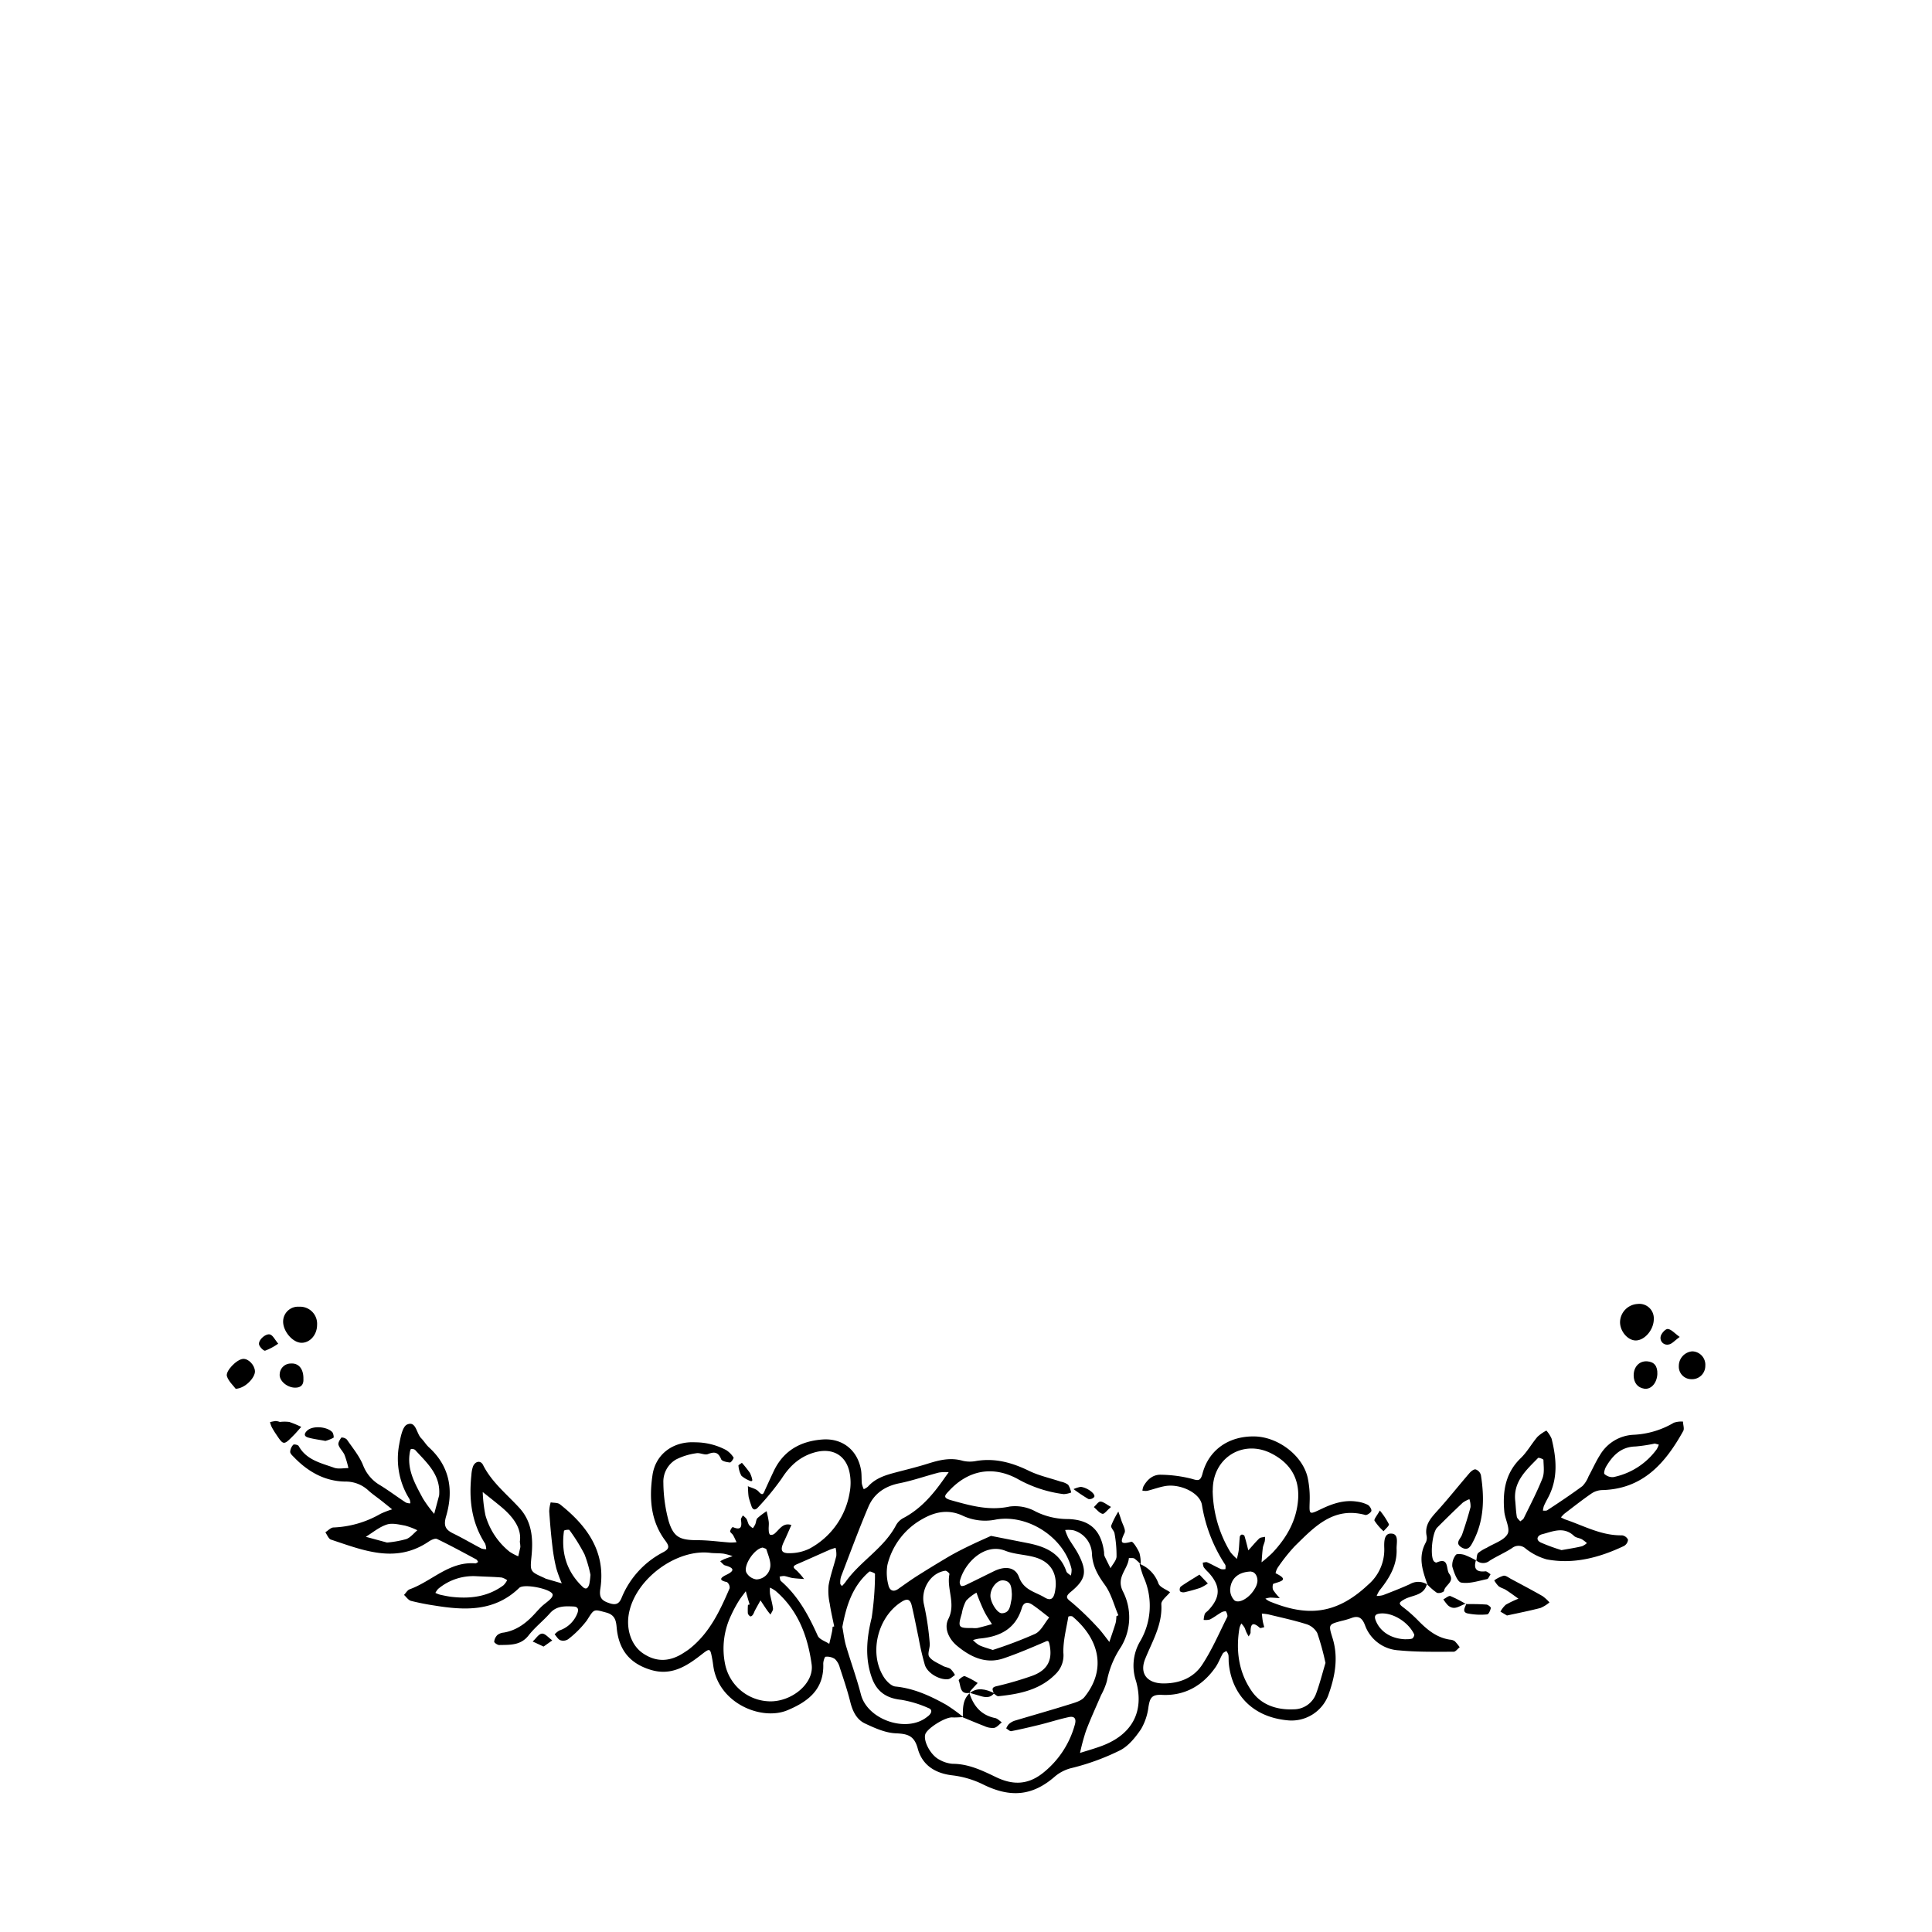 <svg id="Layer_1" data-name="Layer 1" xmlns="http://www.w3.org/2000/svg" viewBox="0 0 500 500"><g id="YYsIYW"><path d="M294.92,404.73a8.49,8.49,0,0,1,4.89,5.09c.41,1,2,1.51,3,2.25-.79,1-2.32,2.11-2.26,3.09.32,5.32-2.35,9.6-4.2,14.22-1.5,3.78.57,6.27,4.72,6.29s7.76-1.42,10-4.76c2.57-3.88,4.43-8.24,6.53-12.42.18-.36-.08-1-.31-1.44-.07-.12-.83,0-1.17.21-1,.58-1.95,1.33-3,1.86a4.24,4.24,0,0,1-1.61.11,6.19,6.19,0,0,1,.28-1.53c.17-.38.61-.62.91-.94,3.25-3.44,3.25-6.35,0-9.86a10.42,10.42,0,0,1-1.18-1.31,3.46,3.46,0,0,1-.23-1.2c.39,0,.83-.2,1.15-.06,1.2.54,2.35,1.21,3.55,1.75a3,3,0,0,0,1.16,0c0-.4.1-.9-.1-1.18a39.61,39.61,0,0,1-6-15.5c-.58-3.09-5.62-5.46-9.47-4.81-1.58.27-3.11.85-4.68,1.24a4.43,4.43,0,0,1-1.25-.06,4.41,4.41,0,0,1,.28-1.11c1-1.78,2.45-3.07,4.53-3a34.61,34.61,0,0,1,7.76,1c1.73.49,2.44.86,3-1.34,1.65-6.18,6.89-9.73,13.54-9.57,6.1.16,12.4,5,13.67,10.69a25.2,25.2,0,0,1,.51,6.13c-.1,3.51-.22,3.5,3.17,1.88,2.83-1.34,5.76-2.31,8.95-1.85a8.86,8.86,0,0,1,2.92.85c.49.26,1.06,1.2.92,1.61s-1.15,1.16-1.59,1c-8.28-2.22-13.2,3.16-18.23,8.09a46.35,46.35,0,0,0-4.39,5.53,4.13,4.13,0,0,0-.57,1.47c3.7,1.79,1.2,2.1-.57,2.73-.2.08-.29,1.17-.06,1.59a13.69,13.69,0,0,0,1.72,2.11c-.84,0-1.68-.13-2.51-.12a5.94,5.94,0,0,0-1.22.27,5.75,5.75,0,0,0,1,.67c9.32,3.85,17,3.8,25.55-4.24a11.93,11.93,0,0,0,4.22-9.36c-.05-1.64-.13-4,1.79-3.91,2.09.06,1.34,2.52,1.4,4,.16,4.22-1.91,7.6-4.45,10.75a7.58,7.58,0,0,0-.71,1.39,6.74,6.74,0,0,0,1.63-.2c2.33-.9,4.66-1.8,6.94-2.84a4.3,4.3,0,0,1,4.57.11l-.14-.16c-.75,3.09-3.84,2.82-5.89,4-1.29.74-1.56,1.05-.28,2a36.27,36.27,0,0,1,3.94,3.49c2.31,2.35,4.77,4.4,8.18,4.91a2.46,2.46,0,0,1,1.25.39,11.59,11.59,0,0,1,1.29,1.57c-.53.41-1.06,1.18-1.59,1.17-4.71,0-9.45.1-14.13-.36a9.87,9.87,0,0,1-8.78-6.48c-.71-1.89-1.67-2.62-3.62-1.85a21.91,21.91,0,0,1-2.55.73c-3.25.88-3.34.9-2.26,4.35,1.64,5.21.62,10.24-1.17,15.11a10.19,10.19,0,0,1-10.21,6.27c-9.9-.85-14.74-7.36-15.45-14.77-.07-.73,0-1.48-.1-2.2a3.34,3.34,0,0,0-.54-1c-.32.23-.76.39-.93.69-.66,1.15-1.11,2.43-1.86,3.51-3.35,4.82-8.05,7.46-13.88,7.16-2.75-.14-3.1.93-3.47,3.06a15.13,15.13,0,0,1-1.92,5.79c-1.44,2.13-3.25,4.39-5.45,5.51a61,61,0,0,1-12.38,4.54,10.55,10.55,0,0,0-4.54,2.28c-5.75,5-11.42,5.46-18.36,2.08a24.45,24.45,0,0,0-7.93-2.41c-4.65-.5-8-2.67-9.15-7-.91-3.33-2.64-3.77-5.69-3.9-2.67-.12-5.39-1.34-7.88-2.51-2.22-1-3.28-3.2-3.88-5.62-.75-3-1.74-5.92-2.7-8.84a4.81,4.81,0,0,0-1.27-2.26,3.69,3.69,0,0,0-2.41-.59c-.26,0-.63,1.21-.61,1.85.22,6.58-3.88,9.75-9.27,12-6.44,2.69-17-1.43-19-10.4-.19-.86-.26-1.74-.42-2.61-.59-3.21-.55-3.16-3.07-1.21-3.8,2.95-7.71,5.36-12.94,3.75-5.08-1.56-7.91-4.76-8.66-10-.27-1.92,0-4.08-2.83-4.82-3.32-.89-3.05-1-5,2.06a25.65,25.65,0,0,1-4.85,4.86,2.33,2.33,0,0,1-2,.25c-.6-.23-1-1-1.48-1.52a5.06,5.06,0,0,1,1.22-1,7.57,7.57,0,0,0,4.65-4.42c.4-1.05.2-1.74-1-1.79-2.22-.1-4.38-.2-6.09,1.75s-3.9,3.64-5.51,5.72c-2.06,2.66-4.85,2.44-7.62,2.5-.45,0-1.3-.59-1.29-.87a2.82,2.82,0,0,1,.85-1.74,3.09,3.09,0,0,1,1.62-.61c3.39-.57,5.91-2.53,8.14-5,.5-.55,1-1.09,1.52-1.61,1.06-1.07,3-2.13,3-3.16,0-1.46-7.41-3-8.65-1.8-6.39,6.19-14.07,5.86-22,4.56a61.59,61.59,0,0,1-6-1.19c-.7-.19-1.22-1-1.82-1.55.49-.5.89-1.25,1.48-1.46,5.73-2.07,10.24-7.26,17-6.7.23,0,.48-.24.71-.37-.16-.23-.28-.54-.5-.66-3.36-1.8-6.71-3.63-10.14-5.28-.5-.24-1.53.24-2.13.65-8.57,5.83-17,2.26-25.33-.49-.62-.21-1-1.25-1.45-1.9.7-.43,1.39-1.22,2.1-1.24a26.42,26.42,0,0,0,12.19-3.54,22.69,22.69,0,0,1,3-1.15c-.9-.73-1.8-1.46-2.72-2.19-1.15-.91-2.38-1.74-3.47-2.73a8.6,8.6,0,0,0-6-2.27c-5.27-.09-9.59-2.55-13.2-6.29-.41-.41-1-.94-1-1.41a2.9,2.9,0,0,1,.8-1.83c.16-.18,1.24,0,1.41.35,2,3.6,5.75,4.38,9.17,5.6,1.1.39,2.45.08,3.69.09a25.61,25.61,0,0,0-1-3.4c-.4-.93-1.28-1.68-1.57-2.62-.17-.52.36-1.34.75-1.89a2,2,0,0,1,1.42.52c1.5,2.18,3.25,4.28,4.21,6.69a10.17,10.17,0,0,0,4.47,5.18c2.25,1.39,4.38,3,6.59,4.44a3,3,0,0,0,1.15.21A3.08,3.08,0,0,0,106,388a19.62,19.62,0,0,1-2.72-14c.35-1.92.86-4.82,2.09-5.34,2.31-1,2.38,2.3,3.63,3.55.72.73,1.25,1.66,2,2.35,5.44,4.95,6.41,11.12,4.47,17.79-.69,2.35-.32,3.46,1.74,4.47,2.51,1.22,4.92,2.65,7.39,3.94a3.77,3.77,0,0,0,1.23.17,4.34,4.34,0,0,0-.28-1.44C122,394,121.32,388,122,381.71a8.17,8.17,0,0,1,.4-2.16c.56-1.41,2-1.7,2.63-.38,2.26,4.47,6.12,7.5,9.39,11.08s3.58,7.94,3.14,12.45c-.39,4-.45,4,3.34,5.68a2.87,2.87,0,0,0,.39.2l4.1,1.19a36.27,36.27,0,0,1-1.41-3.85,44.5,44.5,0,0,1-1-5.6c-.37-3.05-.63-6.12-.84-9.19a9.45,9.45,0,0,1,.38-2.32c.81.15,1.82.05,2.39.5,7.06,5.58,11.94,12.33,10.45,21.9-.38,2.43.54,3.1,2.46,3.73,1.62.52,2.44.09,3.06-1.45a23.13,23.13,0,0,1,10.82-11.81c1.64-.89,1.51-1.58.45-3-3.77-5.06-4.16-10.92-3.29-16.89.79-5.5,5.4-8.84,11.06-8.52a17.12,17.12,0,0,1,8,2,6.38,6.38,0,0,1,1.93,1.94c.11.16-.64,1.3-.93,1.28-.81-.07-2.08-.32-2.29-.85-.75-1.84-1.71-2-3.43-1.32-.86.32-2.06-.41-3-.22a16.44,16.44,0,0,0-5.27,1.63,6.63,6.63,0,0,0-3.25,6,39,39,0,0,0,1.37,9.94c1.31,4.26,3,4.91,7.48,4.93,2.79,0,5.58.4,8.37.6a14.15,14.15,0,0,0,1.72-.08c-.3-.61-.56-1.24-.9-1.83-.22-.37-.76-.68-.76-1a2,2,0,0,1,.65-1.1c2.29,1,2.41-.16,2.14-1.94,0-.31.31-.7.49-1.05a4.75,4.75,0,0,1,.93.85c.29.5.38,1.12.68,1.61a4.26,4.26,0,0,0,1,.83,6.57,6.57,0,0,0,.61-1c.22-.53.21-1.24.58-1.61a19.11,19.11,0,0,1,2.37-1.79c.19.92.43,1.84.54,2.77.08.72-.07,1.47,0,2.2,0,.41.12,1,.38,1.14a1.35,1.35,0,0,0,1.15-.32c1.28-1.08,2.15-2.9,4.33-2.21-.64,1.43-1.25,2.88-1.92,4.29-1.06,2.21-.71,3.1,1.58,3a11.68,11.68,0,0,0,5-1.16,20.2,20.2,0,0,0,10.43-14.59,13.45,13.45,0,0,0-.06-5.25c-.94-4.33-4.34-6.25-8.67-5.17-3.94,1-6.66,3.4-8.84,6.81a68.6,68.6,0,0,1-6.11,7.46c-.81.94-1.48.72-1.81-.5a20.48,20.48,0,0,1-.65-2.11c-.15-.93-.15-1.88-.21-2.83.94.45,2.15.67,2.77,1.39,1.12,1.3,1.3.42,1.68-.43.73-1.6,1.46-3.2,2.21-4.79,2.51-5.35,6.95-7.83,12.63-8.25,5.21-.39,9.13,2.78,10,7.93.19,1.15.09,2.35.21,3.52a6.39,6.39,0,0,0,.49,1.41,4,4,0,0,0,1.08-.66c2-2.25,4.62-3,7.36-3.72s5.42-1.37,8.09-2.21c3-.95,5.91-1.68,9.07-.76a8.25,8.25,0,0,0,3.5.05c4.88-.81,9.28.42,13.64,2.54,2.59,1.27,5.49,1.88,8.25,2.81a4.67,4.67,0,0,1,1.91.81,5.81,5.81,0,0,1,.78,2,6.51,6.51,0,0,1-1.93.42,32.66,32.66,0,0,1-12.06-4c-6.4-3.41-12.69-2.17-17.61,3.14-1.07,1.15-1.8,1.79.56,2.45,5,1.39,9.78,2.77,15.12,1.62a11,11,0,0,1,6.78,1.32,18.72,18.72,0,0,0,8.4,1.92c5.72.2,8.54,3,9.26,8.64a3.07,3.07,0,0,0,.08.87c.5,1.08,1.05,2.14,1.58,3.21.55-1,1.51-2,1.56-3a31.39,31.39,0,0,0-.52-6c-.1-.69-1-1.45-.87-2a22.11,22.11,0,0,1,1.86-3.66c.26.76.55,1.51.78,2.29.34,1.08,1.19,2.44.83,3.22-1.08,2.3-1.25,3.15,1.76,2.3.41-.12,1.6,1.78,2.08,2.89a9.49,9.49,0,0,1,.32,2.95,11.14,11.14,0,0,0-1.6-1.48c-.37-.22-1-.1-1.45-.14-.19,2.88-3.37,4.89-1.57,8.57a14.76,14.76,0,0,1-.46,14.42,24.05,24.05,0,0,0-3.65,8.82,17,17,0,0,1-1.5,3.64c-1.32,3.09-2.74,6.14-3.92,9.28a54.54,54.54,0,0,0-1.54,5.71c1.93-.62,3.9-1.16,5.79-1.88,7.71-2.95,10.89-8.84,8.71-16.7A12.46,12.46,0,0,1,294.93,425a18.18,18.18,0,0,0,1-16.94A27,27,0,0,1,294.92,404.73Zm-37.71,33.58c-.17-.76-.91-1.54.64-1.91a87,87,0,0,0,9.3-2.71c4-1.47,5.31-4.12,4.46-8.12-.24-1.11-.46-1-1.34-.59-3.48,1.49-7,3-10.55,4.2-4.64,1.59-8.65-.44-12-3.21-1.94-1.58-3.58-4.44-2.28-7,2-4-.52-7.77.28-11.61,0-.21-.75-.9-1.08-.85-3.94.56-6.46,5-5.5,8.81a71.88,71.88,0,0,1,1.47,9.95c.13,1.16-.66,2.71-.14,3.47.74,1.1,2.28,1.67,3.53,2.38.63.36,1.46.4,2,.81a6.18,6.18,0,0,1,1.15,1.57c-.59.37-1.16,1-1.79,1.07-2.19.25-5.3-1.53-6-3.66a71.12,71.12,0,0,1-1.65-7.14c-.58-2.72-1.09-5.45-1.73-8.15-.5-2.16-1.54-1.86-3.11-.77-5.89,4.09-8,13.25-4.08,19.27.66,1,1.89,2.25,2.95,2.35,4.8.47,9,2.42,13.1,4.7a45,45,0,0,1,4.49,3.23c-1,0-1.93.12-2.89.06-1.83-.1-6.63,2.9-7,4.45-.47,1.85,1.51,5.45,3.71,6.51a8.14,8.14,0,0,0,3.34,1.05c4.12,0,7.62,1.69,11.24,3.43,4,1.93,7.91,2.24,12-.91a24,24,0,0,0,8.41-12.55c.48-1.58,0-2.39-1.56-2.05-2.57.55-5.08,1.38-7.63,2s-4.81,1.16-7.24,1.63c-.37.07-.86-.46-1.3-.71a4,4,0,0,1,.66-1.09,4.4,4.4,0,0,1,1.48-.89c4.77-1.43,9.56-2.78,14.31-4.27,1.35-.42,3-.87,3.8-1.87,5.84-7.27,3.72-15.11-3.12-20.86a1.4,1.4,0,0,0-1.05.05c-.52,3.11-1.37,6.25-1.29,9.36a6.74,6.74,0,0,1-1.71,5.19c-4.07,4.37-9.51,5.48-15.12,6.05C258,439,257.59,438.54,257.21,438.31ZM184,401.9c-8.71-1.22-19.66,6.64-21.27,15.84-.7,4,.67,8.11,3.67,10.14,3.6,2.45,7.16,2.13,10.68-.22.49-.32,1-.64,1.44-1,5.14-4.08,7.81-9.81,10.31-15.62a1.79,1.79,0,0,0-.7-1.6c-2.39-.49-1.49-1.23-.16-1.87,2.47-1.18,1.76-1.86-.3-2.44a.91.91,0,0,1-.39-.2c-.31-.28-.6-.58-.89-.88a10.88,10.88,0,0,1,1.07-.56c.7-.27,1.42-.51,2.13-.76a16,16,0,0,0-2.32-.64C186.14,401.94,185,402,184,401.9Zm9.54,13.45.47-.11c-.35-1.15-.69-2.29-1-3.43-.64.88-1.34,1.72-1.9,2.65a32.74,32.74,0,0,0-1.87,3.51,20,20,0,0,0-1.54,12.92A12.05,12.05,0,0,0,199,440.3c5.76.25,11.75-4.58,11.05-9.57-1-7.23-3.49-14-9.32-19a9.65,9.65,0,0,0-1.46-.86,9.49,9.49,0,0,0,0,1.6c.24,1.3.64,2.57.79,3.88,0,.47-.43,1-.66,1.5-.32-.4-.65-.79-.94-1.21-.56-.81-1.1-1.64-1.64-2.46-.47.84-.94,1.67-1.39,2.51-.21.38-.33.82-.57,1.18s-.57.51-.68.44a1.3,1.3,0,0,1-.64-.79A17.92,17.92,0,0,1,193.57,415.35Zm120.3-29.63a31.75,31.75,0,0,0,4.55,15.91,12.28,12.28,0,0,0,1.73,1.81c.15-.75.37-1.49.46-2.25.13-1.16.15-2.34.28-3.51a.79.79,0,0,1,.51-.54c.22,0,.64.16.69.34.38,1.24.69,2.5,1,3.75.94-1,1.83-2.12,2.84-3.08.33-.31,1-.29,1.5-.42a6.23,6.23,0,0,1-.08,1.15c-.13.57-.42,1.11-.5,1.68-.16,1.25-.23,2.5-.33,3.76a35.84,35.84,0,0,0,2.79-2.42c3.72-3.95,6.32-8.44,6.68-14,.33-5.29-2-9.09-6.55-11.55C321.92,372.23,313.77,377.19,313.87,385.72Zm29.18,44.6a65.63,65.63,0,0,0-2.12-7.71,4.87,4.87,0,0,0-2.88-2.3c-3.21-1-6.52-1.71-9.79-2.51a13.13,13.13,0,0,0-1.67-.2c.08.64.13,1.29.24,1.93s.26,1.06.39,1.59c-.4.06-1,.32-1.16.16-1.88-1.7-2.41-.93-2.38,1.18,0,.35-.32.7-.5,1.05-.21-.38-.43-.75-.61-1.14s-.29-.84-.5-1.22a8.18,8.18,0,0,0-.78-1,5.64,5.64,0,0,0-.48,1.14c-1,5.87-.21,11.53,3.18,16.4,2.48,3.58,6.56,4.88,10.83,4.68a6.16,6.16,0,0,0,5.82-4.07C341.56,435.72,342.24,433,343.05,430.32Zm-86.57-32.84,9.4,1.85c4.5.88,8.48,2.47,10.12,7.34.15.44.76.73,1.15,1.09a5,5,0,0,0,.2-1.68c-1.85-8-11.07-14.24-19.49-12.84a13.67,13.67,0,0,1-8.56-.92c-3.67-1.77-7.14-1.15-10.51.78a18.58,18.58,0,0,0-9.1,11.91,12.3,12.3,0,0,0,.24,5.14c.25,1.28,1.14,2.07,2.58,1.05,1.67-1.18,3.33-2.37,5.06-3.47,2.7-1.7,5.43-3.37,8.2-5,1.89-1.09,3.85-2.06,5.81-3C253.39,398.85,255.24,398.05,256.48,397.48ZM218,421.05c.32,1.7.49,3.32.94,4.86,1.24,4.21,2.77,8.35,3.86,12.6,1.68,6.57,11.87,10.09,17.17,5.79.12-.09.24-.17.35-.27.81-.72,1.06-1.61-.08-2a29.06,29.06,0,0,0-7-2.12c-3.81-.4-6.29-2.07-7.59-5.65-1.87-5.2-1.35-10.4-.06-15.6a80.44,80.44,0,0,0,.86-10.61c-.05-.29.07-.77-.07-.85-.44-.24-1.22-.63-1.43-.45C220.55,410.54,219,415.69,218,421.05Zm-.09-10.6a9.91,9.91,0,0,0,.89-1c3.78-5.39,9.9-8.7,13.06-14.67a4.69,4.69,0,0,1,1.85-1.87c4.53-2.36,7.71-6.08,10.57-10.16.4-.58.82-1.15,1.24-1.73a10.48,10.48,0,0,0-2.51.07c-3.41.88-6.76,2.08-10.21,2.77-3.79.75-6.62,2.69-8.08,6.14-2.52,5.93-4.74,12-7.05,18a5.07,5.07,0,0,0-.21,1.74C217.41,410,217.67,410.18,217.87,410.45ZM215.49,421l.4-.08c-.39-1.95-.86-3.9-1.15-5.87a15.36,15.36,0,0,1-.3-4.76c.45-2.58,1.38-5.07,2-7.62a6.65,6.65,0,0,0-.2-2.1c-.54.18-1.09.32-1.61.55-2.79,1.22-5.56,2.49-8.36,3.69-1.51.64-.73,1.07,0,1.72a21.92,21.92,0,0,1,1.83,2.12c-1-.08-2-.12-3-.26-.73-.11-1.42-.41-2.14-.52a4,4,0,0,0-1.21.18c.11.38.1.91.36,1.13,4.44,3.86,7.14,8.84,9.5,14.11.43,1,1.95,1.44,3,2.14.24-1,.49-2.07.71-3.12C215.42,421.88,215.44,421.44,215.49,421Zm57.73-10.49c.21-3.95-1.77-6.56-5.71-7.58-2.42-.63-5-.68-7.32-1.59-5.38-2.14-10.63,3.18-11.79,7.87a1.47,1.47,0,0,0,.3,1.19c.17.16.78,0,1.12-.14,2.51-1.2,5-2.46,7.49-3.67,2.81-1.35,5.45-1.07,6.41,1.57,1.24,3.4,4.22,3.8,6.64,5.27,1.74,1.05,2.37.05,2.66-1.49C273.14,411.36,273.18,410.77,273.22,410.51Zm15.7,7.76.51-.24c-1.13-2.65-1.85-5.6-3.5-7.87-1.79-2.47-3.14-4.78-3.33-7.9a6.54,6.54,0,0,0-4.79-6.22,7.68,7.68,0,0,0-2.15-.07,15.2,15.2,0,0,0,.84,2.09c.81,1.39,1.8,2.69,2.55,4.11,2.37,4.54,2,6.58-1.94,9.81-1.67,1.38-.93,1.75.35,2.8a73.81,73.81,0,0,1,6.55,6.33c1.13,1.18,2.07,2.54,3.09,3.82.55-1.64,1.13-3.27,1.63-4.92A9.09,9.09,0,0,0,288.92,418.27Zm-32,8.74a110.89,110.89,0,0,0,11-4.18c1.52-.75,2.42-2.78,3.61-4.23-1.45-1.11-2.85-2.28-4.36-3.3-1.14-.77-2.24-.73-2.72.85-1.64,5.47-5.76,7.46-11,7.91a10.29,10.29,0,0,0-1.64.39,7.59,7.59,0,0,0,1.59,1.32C254.41,426.25,255.55,426.55,256.91,427ZM134.53,399c.56-3.53-1.85-6.59-5.06-9.23-1.5-1.23-3-2.42-4.54-3.63a36.38,36.38,0,0,0,.7,6,18.59,18.59,0,0,0,6.23,9.43,13.15,13.15,0,0,0,2.26,1.2c.19-.8.38-1.6.55-2.4A9.28,9.28,0,0,0,134.53,399ZM125,408l-1.76-.08a14.11,14.11,0,0,0-9.83,3.27,4.46,4.46,0,0,0-.73,1.05,8.35,8.35,0,0,0,1.17.46c1,.22,2,.44,3,.56,4.83.55,9.42,0,13.46-3a5.1,5.1,0,0,0,.94-1.31,4.65,4.65,0,0,0-1.42-.69C128.21,408.11,126.59,408.07,125,408Zm-11.35-21c.44-5.31-3.15-8.39-6.19-11.73-.22-.24-1-.38-1.14-.22s-.27.8-.32,1.23c-.6,4.35,1.53,7.92,3.44,11.51a34.15,34.15,0,0,0,2.93,4Zm39.18,20.65a32.2,32.2,0,0,0-1.56-5.39,46.51,46.51,0,0,0-3.9-6.28c-.12-.19-1.39,0-1.41.19-.78,5.57.62,10.47,4.76,14.44,1,1,1.51.3,1.79-.65A17.38,17.38,0,0,0,152.8,407.65Zm98.79,13.68a5.81,5.81,0,0,0,1.32,0c1.27-.29,2.52-.66,3.78-1-.58-.93-1.21-1.83-1.73-2.79s-.88-1.85-1.28-2.78-.69-1.72-1-2.58a11.06,11.06,0,0,0-2.68,2.09,10.65,10.65,0,0,0-1.11,3.29C247.84,421.15,248,421.38,251.59,421.33ZM100.16,399.21a27,27,0,0,0,5-.9c1.08-.41,1.91-1.49,2.85-2.28a17.59,17.59,0,0,0-3.21-1.21c-1.54-.27-3.3-.73-4.69-.27-2,.65-3.64,2.08-5.44,3.17Zm263.77,25a4.41,4.41,0,0,0,1.52-.14c.3-.12.66-.86.54-1.1-1.58-3.31-5.75-5.77-8.91-5.38-1.13.14-1.5.61-1.06,1.75C357.15,422.29,360.1,424.19,363.93,424.25Zm-40.16-17.5c-3.25.09-5.14,1.75-5.39,4.46a3.86,3.86,0,0,0,1.09,3c1.24.95,3.94-.68,5.25-3a4.39,4.39,0,0,0,.71-2C325.44,407.66,324.61,406.76,323.77,406.75Zm-126.32-6.21c-2.19.2-5.18,4.69-4.28,6.49a3.53,3.53,0,0,0,2.58,1.76,3.73,3.73,0,0,0,3.6-3.3c.16-1.44-.56-3-1-4.46C198.27,400.76,197.66,400.64,197.45,400.54Zm64.42,12c-.14-1.42,0-3.28-2.21-3.5-1.62-.16-3.34,2-3.34,4,0,1.64,1.75,4.58,3,4.51,2.09-.1,2.1-2,2.45-3.53A11.19,11.19,0,0,0,261.87,412.57Z"/><path d="M382.07,403.87c.14-.67.08-1.52.47-1.95a10,10,0,0,1,2.24-1.36c1.87-1.15,4.47-1.9,5.38-3.58.75-1.36-.67-3.81-.85-5.81-.46-5.14.24-9.93,4.25-13.8,1.67-1.61,2.82-3.74,4.34-5.53a10.73,10.73,0,0,1,2.3-1.61,7.84,7.84,0,0,1,1.35,2.09c1.3,5.24,1.73,10.45-1,15.44-.35.65-.69,1.3-1,2a6.6,6.6,0,0,0-.24,1.19c.38,0,.85.08,1.13-.11,3.06-2,6.14-4.06,9.09-6.24a7.54,7.54,0,0,0,1.6-2.55c1-1.8,1.81-3.7,2.91-5.43a10.65,10.65,0,0,1,8.7-5.3,22.47,22.47,0,0,0,10.45-3.12,6,6,0,0,1,2.37-.29c0,.82.4,1.82.06,2.43-4.61,8.29-10.4,15-20.93,15.29a5.25,5.25,0,0,0-2.76.85c-2.42,1.66-4.73,3.49-7.07,5.27a7.88,7.88,0,0,0-.88.94,8.06,8.06,0,0,0,1.06.53c4.83,1.63,9.39,4.22,14.72,4.12a2,2,0,0,1,1.57,1.14,2.06,2.06,0,0,1-1.07,1.63c-6.34,3-13,4.79-20,3.45a15.52,15.52,0,0,1-5.43-2.79,2.7,2.7,0,0,0-3.51-.13c-1.84,1.2-3.89,2.08-5.76,3.24a2.68,2.68,0,0,1-3.6-.13Zm10.09-15.28c.12,1.31.17,2.64.39,3.93.07.44.58.81.89,1.21.31-.27.75-.48.91-.82,1.67-3.42,3.44-6.8,4.84-10.33.55-1.42.29-3.17.25-4.77,0-.19-1.23-.65-1.39-.49C395,380.46,391.52,383.47,392.16,388.59Zm36.11-15a40.79,40.79,0,0,1-5,.76c-3.73.08-5.9,2.31-7.62,5.22-.33.56-.65,1.7-.41,1.91a3.09,3.09,0,0,0,2.27.8,18.41,18.41,0,0,0,11.26-7.23,6.63,6.63,0,0,0,.53-1.18Zm-24.11,27.57c2.11-.37,3.71-.61,5.28-1a4.44,4.44,0,0,0,1.25-.81,10.24,10.24,0,0,0-1.32-1c-.64-.33-1.51-.38-2-.84-2.67-2.55-5.54-1.15-8.3-.44-1.17.29-1.76,1.45-.28,2.15A47.84,47.84,0,0,0,404.16,401.18Z"/><path d="M369.32,410l.14.16c-1.28-3.6-2.57-7.2-.45-11a2.72,2.72,0,0,0,.19-1.72c-.54-2.83,1.12-4.59,2.82-6.48,2.84-3.14,5.47-6.47,8.23-9.67.43-.5,1.18-1.13,1.67-1a2.15,2.15,0,0,1,1.34,1.48c.92,5.88.85,11.68-2,17.14-.61,1.17-1.26,2.59-3,1.56-1.86-1.12-.26-2.2.13-3.33.81-2.34,1.55-4.7,2.18-7.09a5.64,5.64,0,0,0-.29-2.06,7.12,7.12,0,0,0-1.73.91q-3.36,3.16-6.61,6.44c-1.31,1.32-1.88,7.45-.86,8.7.16.19.55.41.71.34,3.31-1.47,2.37,1.72,3.27,2.92,1.58,2.11-1.21,2.9-1.36,4.51a2.21,2.21,0,0,1-1.81.42A16.71,16.71,0,0,1,369.32,410Z"/><path d="M390,418.09l-1.69-1a6.72,6.72,0,0,1,1.38-1.78,25.34,25.34,0,0,1,3.28-1.57c-1.05-.75-2.09-1.53-3.18-2.23-.61-.4-1.38-.56-1.95-1a6.93,6.93,0,0,1-1.13-1.51,8.19,8.19,0,0,1,2.42-1.21c.61-.08,1.33.53,2,.88,2.7,1.45,5.42,2.88,8.08,4.4A10.88,10.88,0,0,1,401,414.7a9.09,9.09,0,0,1-2.32,1.44C395.84,416.88,393,417.44,390,418.09Z"/><path d="M428,341.37c0,2.74-2.32,5.51-4.66,5.54-2.1,0-4.16-2.44-4.07-4.89a4.8,4.8,0,0,1,4.48-4.55A3.74,3.74,0,0,1,428,341.37Z"/><path d="M82.06,342.88c0,2.68-2,4.79-4.23,4.62s-4.69-3.12-4.55-5.68a3.85,3.85,0,0,1,4.13-3.64A4.41,4.41,0,0,1,82.06,342.88Z"/><path d="M382,403.72c-.69,2.19,0,3.2,2.39,2.94.42-.05.91.48,1.37.75-.3.43-.54,1.18-.92,1.26-2.22.46-4.56,1.26-6.68.9-1-.18-1.88-2.62-2.31-4.17a4.35,4.35,0,0,1,.92-3c.25-.35,1.52-.22,2.23,0a23.44,23.44,0,0,1,3.12,1.49Z"/><path d="M61,359.42c-.62-.84-1.83-1.91-2.27-3.24s2.51-4.39,4.18-4.5c1.38-.1,3,1.59,3.07,3.19S63.52,359.3,61,359.42Z"/><path d="M434.48,353.5a3.78,3.78,0,0,1,3.47-3.77,3.46,3.46,0,0,1,3.38,3.73,3.43,3.43,0,0,1-3.66,3.47A3.24,3.24,0,0,1,434.48,353.5Z"/><path d="M428.92,355.61c-.1,2.29-1.61,4.05-3.39,3.78s-2.72-1.6-2.74-3.43c0-2.25,1.47-3.78,3.48-3.65C428.11,352.43,429,353.55,428.92,355.61Z"/><path d="M78.52,356.88c.09,1.5-.66,2.32-2.34,2.24-2-.11-4-1.85-3.79-3.53a2.87,2.87,0,0,1,2.94-2.71C77.33,352.75,78.59,354.34,78.52,356.88Z"/><path d="M72.42,368a9.65,9.65,0,0,1,2.44,0,25.94,25.94,0,0,1,3.1,1.28c-.64.71-1.25,1.45-1.93,2.14-2.63,2.67-2.64,2.67-4.6-.27a20.16,20.16,0,0,1-1.14-1.89,7.82,7.82,0,0,1-.41-1.21,9.8,9.8,0,0,1,1.49-.29A4,4,0,0,1,72.42,368Z"/><path d="M84.22,372.91c-1.65-.32-3.08-.48-4.45-.87s-.9-1.25-.19-1.87c1.4-1.23,5-1,6.4.45.31.33.47,1.38.32,1.47A10.3,10.3,0,0,1,84.22,372.91Z"/><path d="M310.42,407.51l2.17,2.29a11.22,11.22,0,0,1-1.95,1.13,40,40,0,0,1-4.16,1.15c-.35.07-1-.07-1.11-.31a1.22,1.22,0,0,1,.2-1.16C307,409.59,308.58,408.67,310.42,407.51Z"/><path d="M379.41,415.13c1.75,0,3.49,0,5.23.13.44,0,1.22.65,1.18.89-.11.61-.56,1.63-.92,1.65a17,17,0,0,1-5.15-.26c-1.47-.39-.56-1.63-.23-2.53Z"/><path d="M357.1,390.92a19.47,19.47,0,0,1,2.34,3.53c.15.38-.88,1.21-1.37,1.83a13.79,13.79,0,0,1-2.34-2.71C355.53,393.16,356.4,392.21,357.1,390.92Z"/><path d="M72,347.74a15.14,15.14,0,0,1-3.38,1.81c-.4.1-1.46-1-1.58-1.61-.22-1.23,1.89-3,2.94-2.54C70.66,345.69,71.06,346.58,72,347.74Z"/><path d="M434.71,346c-1.32.95-2,1.8-2.8,1.94a1.73,1.73,0,0,1-2.13-2.06c.14-.77,1.25-2,1.84-1.93C432.5,344,433.32,345,434.71,346Z"/><path d="M379.52,415c-1.58.35-3,2-4.78.47a9.92,9.92,0,0,1-1.2-1.56c.62-.31,1.38-1,1.83-.85a32.69,32.69,0,0,1,4,2.06Z"/><path d="M140.68,426.13l-2.82-1.3c.8-.74,1.57-2,2.4-2.06s1.77,1.13,2.66,1.77Z"/><path d="M192,378.57a31.89,31.89,0,0,1,2.06,2.58,7.08,7.08,0,0,1,.65,1.93c0,.06-.26.29-.3.27a7.68,7.68,0,0,1-2.52-1.41,6.37,6.37,0,0,1-.78-2.67C191.09,379.15,191.53,378.94,192,378.57Z"/><path d="M277.83,385.38a8,8,0,0,1,1.84-.58c1.72.15,4,1.89,3.5,2.63a1.61,1.61,0,0,1-1.49.52A43.93,43.93,0,0,1,277.83,385.38Z"/><path d="M287.52,390c-1,.83-1.73,1.9-2.2,1.78-.83-.21-1.5-1.12-2.23-1.75.58-.51,1.17-1.46,1.72-1.43C285.63,388.66,286.41,389.4,287.52,390Z"/><path d="M249.19,444.45c0-2.32-.12-4.68,1.92-6.39l-.15.11-.12-.1c1.08,3.37,3,5.8,6.7,6.56.63.13,1.15.73,1.73,1.11-.65.5-1.24,1.29-2,1.44a4.93,4.93,0,0,1-2.51-.47C252.91,446,251.06,445.21,249.19,444.45Z"/><path d="M250.81,438.29c2.14-1.77,4.32-1.11,6.5-.11-1.14,1.46-2.56,1.07-4,.62-.81-.26-1.64-.49-2.46-.73l.12.1Z"/><path d="M250.81,438.29l.15-.12.15-.11c-2.79.65-2.41-1.78-3-3.2-.06-.16,1.19-1.2,1.58-1.07a19.74,19.74,0,0,1,3.33,1.77c-.61.66-1.23,1.31-1.82,2A4,4,0,0,0,250.81,438.29Z"/></g></svg>
